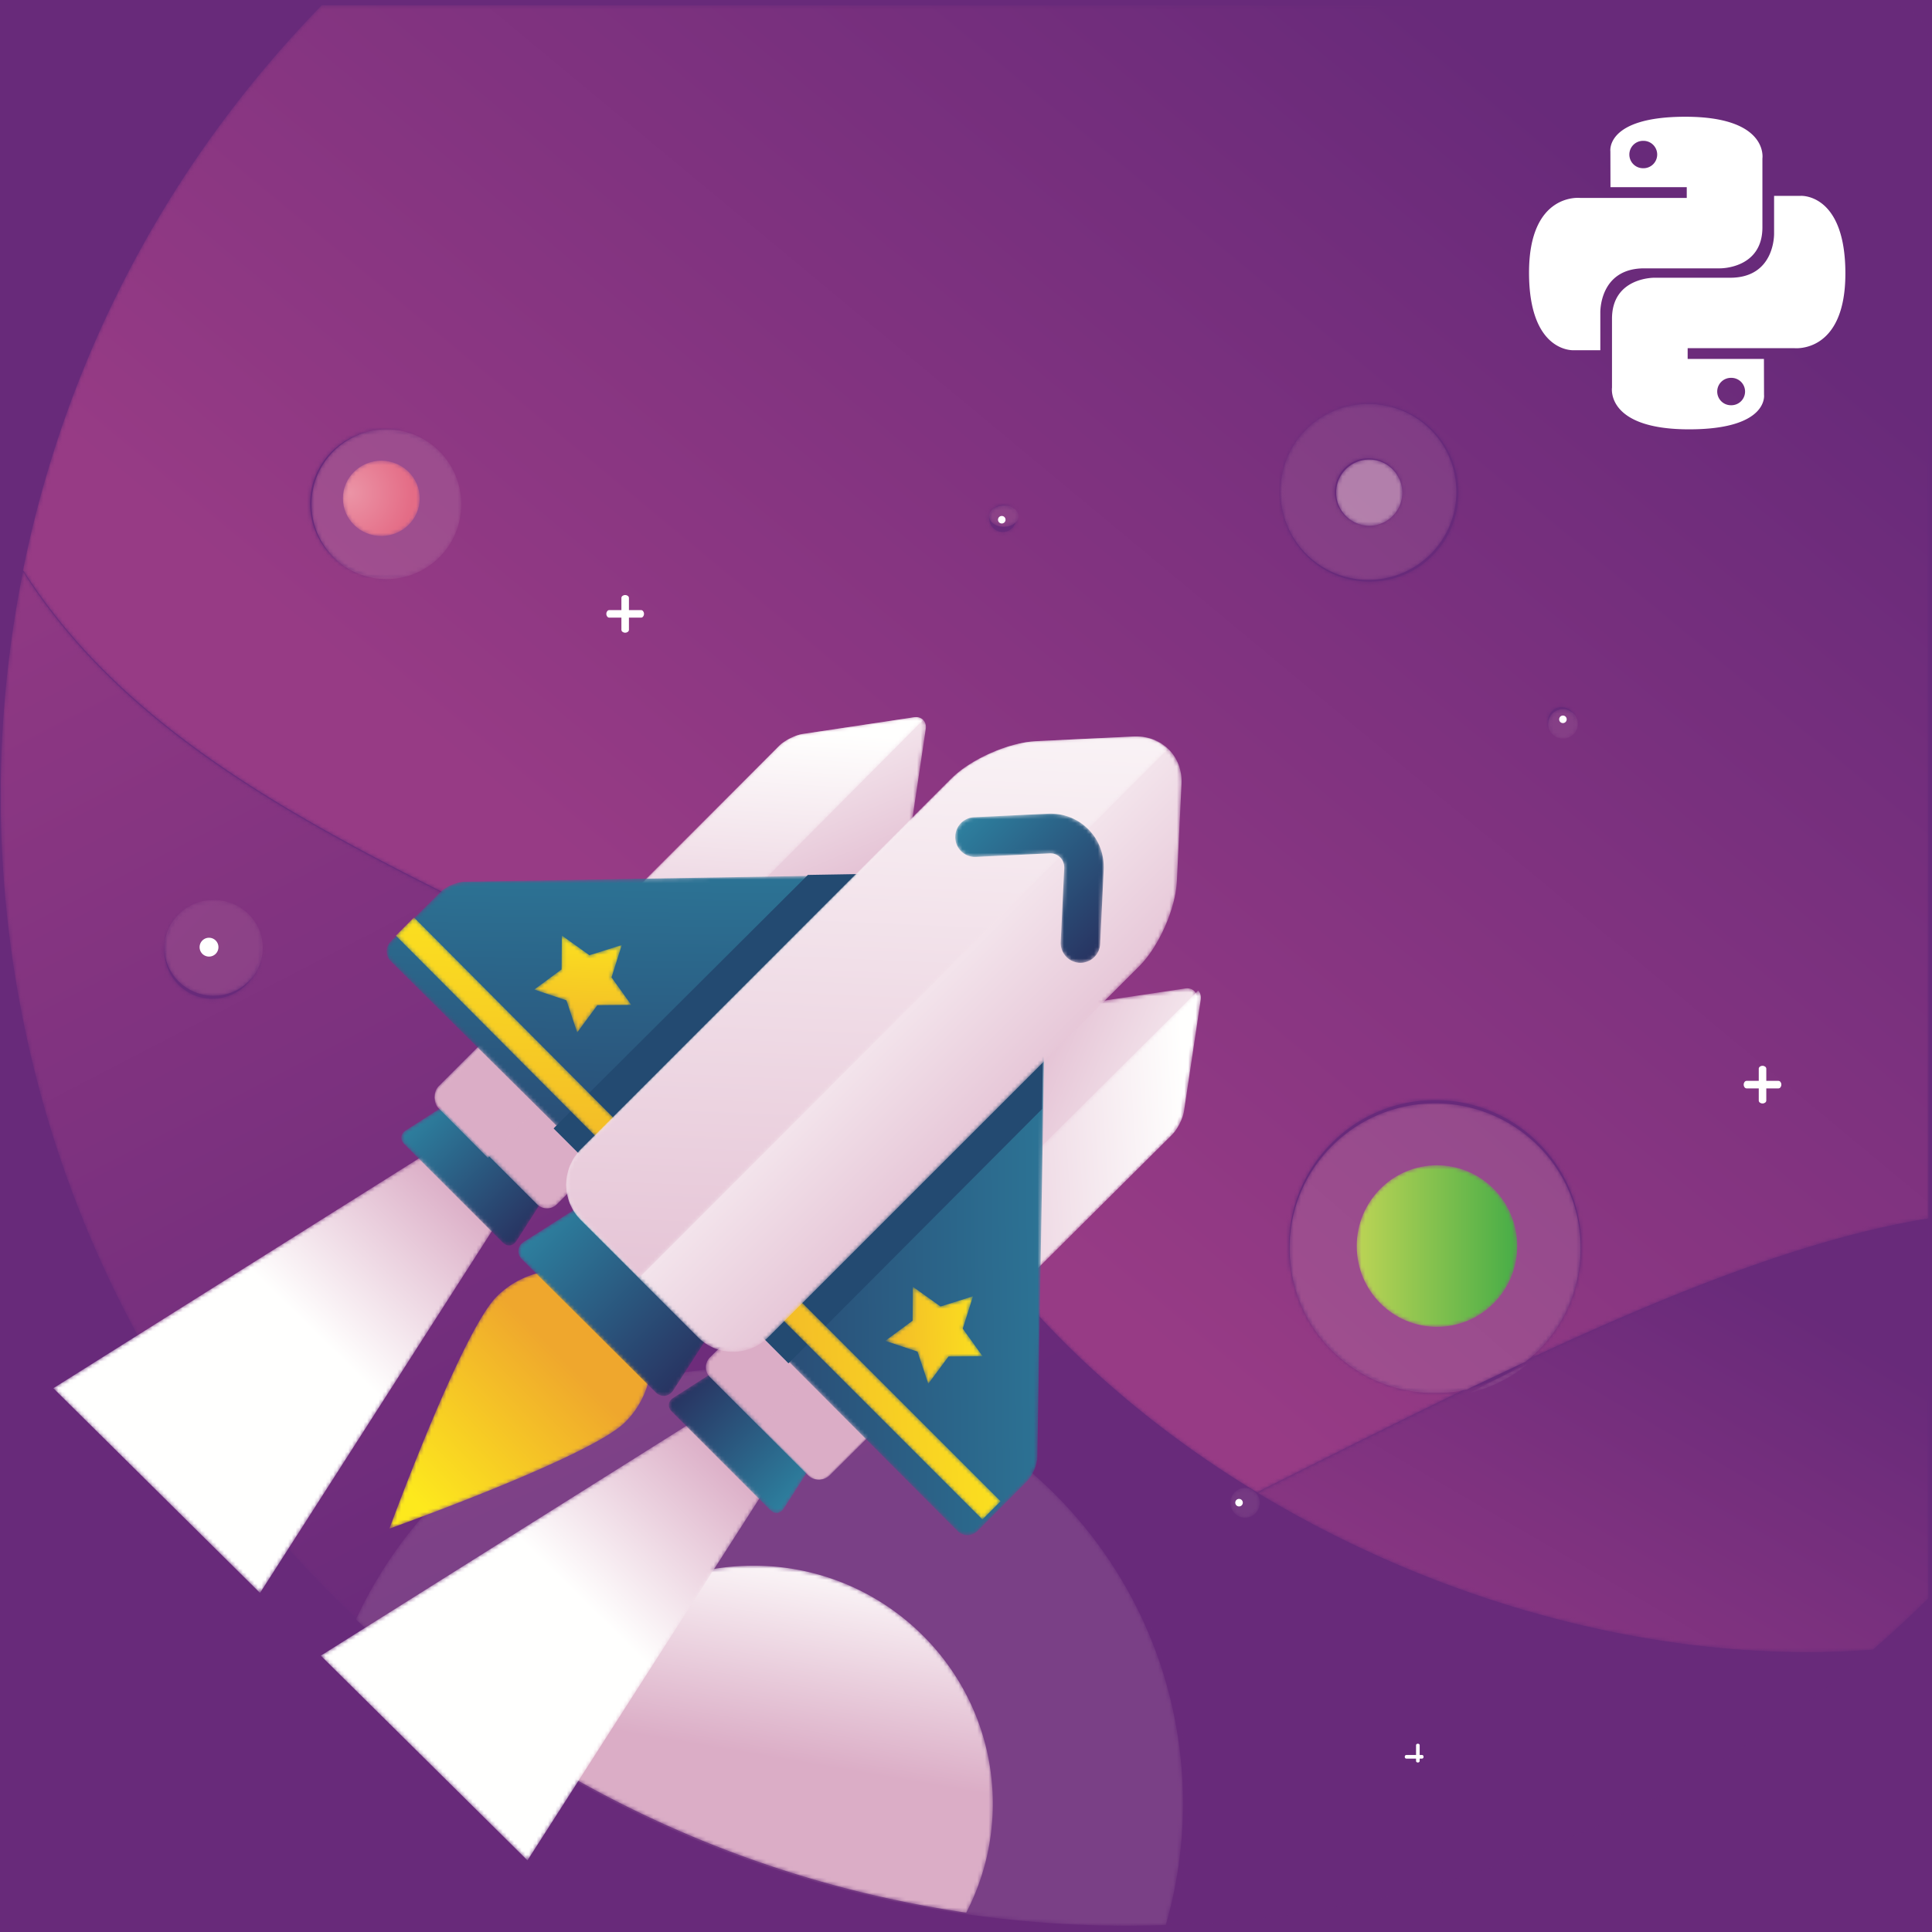 <svg width="513" height="513" xmlns="http://www.w3.org/2000/svg" xmlns:xlink="http://www.w3.org/1999/xlink"><defs><path d="M300.582 510.356c-63.36-.006-126.746-19.938-179.92-59.793 48.162 36.104 104.691 55.847 162 59.252l.082.006a304.006 304.006 0 0 0 17.856.528c76.35.001 152.694-28.929 211.234-86.786-58.548 57.86-134.893 86.799-211.252 86.793m-179.928-59.798l-.181-.135.181.135m-.288-.215c-.024-.02-.058-.043-.08-.062l.08.062m-.225-.17a.402.402 0 0 1-.045-.034l.045.033m-23.285-19.438l-.004-.004.004.004m-8.884-8.543l-.026-.028a.36.36 0 0 1 .026.028m-.352-.356l-.004-.002.004.002m-13.224-14.152l-.011-.014.011.014m-.159-.182l-.002-.002.002.002m-.144-.165c-.013-.015-.019-.02-.03-.035.007.01.022.026.03.035m-.163-.187l-.026-.028.026.028m-.137-.157l-.048-.054.048.054M73.496 406.65l-.062-.07.062.07m-.169-.194a2.788 2.788 0 0 1-.071-.083l.071.083M73.031 406.116a4.469 4.469 0 0 0-.09-.105c.034.037.059.067.09.105M72.741 405.779C-28.076 288.78-23.862 112.515 85.456.379h416.672c5.463 0 9.934 4.469 9.934 9.93v312.235c-31.587 5.054-67.862 19.478-106.987 37.765 8.99-7.098 14.761-18.092 14.761-30.433 0-21.404-17.358-38.76-38.769-38.76-21.407 0-38.767 17.356-38.767 38.76 0 21.404 17.36 38.757 38.767 38.757 2.891 0 5.709-.316 8.42-.915-18.073 8.713-36.697 18.08-55.668 27.57-27.653-16.757-52.218-37.91-71.112-62.404C197.53 248.387 60.869 236.758 6.132 150.432c-17.811 88.353 4.385 183.137 66.61 255.347m341.912-219.024a3.546 3.546 0 0 0-3.552 3.55 3.546 3.546 0 0 0 3.552 3.551 3.544 3.544 0 0 0 3.55-3.55 3.544 3.544 0 0 0-3.55-3.551m-51.006-80.523c-13.067 0-23.606 10.536-23.606 23.601 0 13.064 10.54 23.613 23.606 23.613 13.081 0 23.605-10.55 23.605-23.613a23.556 23.556 0 0 0-23.605-23.601m-261.877 7.064c-10.725 0-19.421 8.694-19.421 19.416 0 10.724 8.696 19.416 19.42 19.416 10.727 0 19.422-8.692 19.422-19.416 0-10.722-8.695-19.416-19.421-19.416m164.487 19.854a3.544 3.544 0 0 0-3.551 3.55 3.547 3.547 0 0 0 3.551 3.552 3.545 3.545 0 0 0 3.55-3.553 3.541 3.541 0 0 0-3.55-3.549" id="a"/><linearGradient x1="85.837%" y1="9.527%" x2="46.028%" y2="55.639%" id="b"><stop stop-color="#682A7A" offset="0%"/><stop stop-color="#973B85" offset="100%"/></linearGradient><path d="M18.604 188.349a304.074 304.074 0 0 1-17.812-.526 302.54 302.54 0 0 0 17.767.522c70.188 0 140.359-24.435 196.716-73.308-5.746.436-11.544.652-17.378.652-49.606 0-101.803-15.555-146.074-42.37 18.971-9.488 37.594-18.851 55.667-27.562a38.628 38.628 0 0 0 15.588-7.407C162.202 20.068 198.476 5.648 230.062.595V101.36l-.228.227c-58.539 57.841-134.88 86.764-211.23 86.762M.75 187.82l-.082-.006.082.006" id="d"/><linearGradient x1="68.866%" y1=".143%" x2="16.786%" y2="73.554%" id="e"><stop stop-color="#682A7A" offset="0%"/><stop stop-color="#973B85" offset="100%"/></linearGradient><path d="M300.541 360.345c-5.923 0-11.853-.174-17.767-.522l-.043-.001-.082-.006c-57.306-3.402-113.833-23.132-161.993-59.21l-.007-.005-.182-.135-.106-.08-.08-.062-.145-.109-.045-.033a301.707 301.707 0 0 1-23.24-19.391l-.003-.004-.082-.077a305.215 305.215 0 0 1-8.824-8.484l-.326-.328-.004-.001a304.09 304.09 0 0 1-13.219-14.141l-.011-.013c-.05-.056-.1-.112-.148-.169l-.002-.001-.142-.163c-.008-.01-.023-.026-.03-.036a9.622 9.622 0 0 1-.133-.151l-.026-.028-.11-.13-.05-.054c-.035-.043-.08-.093-.118-.136a1.939 1.939 0 0 1-.056-.064l-.075-.086a2.407 2.407 0 0 0-.061-.07c-.038-.044-.07-.083-.107-.124-.02-.025-.05-.06-.071-.083l-.053-.061a11.33 11.33 0 0 1-.172-.197c-.032-.037-.056-.067-.09-.104a.132.132 0 0 1-.013-.017l-.185-.215h-.002C10.516 183.694-11.679 88.978 6.131.688 60.866 86.952 197.523 98.574 262.695 183.01c18.894 24.477 43.457 45.615 71.11 62.36 44.269 26.803 96.465 42.35 146.07 42.35 5.834 0 11.632-.214 17.378-.65-56.356 48.85-126.526 73.275-196.712 73.275M199.981 212.61c-46.357 0-86.32 27.302-104.715 66.679 57.706 54.032 131.506 81.043 205.303 81.047 3.462 0 6.909-.06 10.368-.178a115.244 115.244 0 0 0 4.57-32.125c0-63.742-51.726-115.423-115.526-115.423m129.957 31.783a3.544 3.544 0 0 0-3.55 3.549 3.545 3.545 0 0 0 3.55 3.548 3.544 3.544 0 0 0 3.552-3.548 3.543 3.543 0 0 0-3.552-3.549M56.384 88.877a12.639 12.639 0 0 0-12.665 12.656 12.646 12.646 0 0 0 12.665 12.663c7.021 0 12.67-5.658 12.67-12.663a12.636 12.636 0 0 0-12.67-12.656" id="g"/><linearGradient x1="49.349%" y1="64.716%" x2="-5.893%" y2="-10.174%" id="h"><stop stop-color="#682A7A" offset="0%"/><stop stop-color="#973B85" offset="100%"/></linearGradient><path d="M205.216 148.334C131.63 148.33 58.042 121.225.501 67.006 18.843 27.493 58.691.096 104.916.096c63.617 0 115.195 51.86 115.195 115.823 0 11.19-1.609 21.998-4.557 32.236-3.45.119-6.886.179-10.338.179" id="j"/><linearGradient x1="68.205%" y1="14.103%" x2="-56.47%" y2="-168.227%" id="k"><stop stop-color="#7A4086" offset="0%"/><stop stop-color="#A14F8F" offset="100%"/></linearGradient><path d="M62.08.733C32.247.733 7.229 21.195.4 48.777 36.813 72.09 77.17 86.797 118.563 92.87a62.631 62.631 0 0 0 7.056-28.933c0-34.904-28.44-63.204-63.54-63.204" id="m"/><linearGradient x1="66.401%" y1="-4.712%" x2="52.411%" y2="55.128%" id="n"><stop stop-color="#FFFFFE" offset="0%"/><stop stop-color="#DBADC6" offset="100%"/></linearGradient><path id="p" d="M55.055 118.99L.171 64.623 102.153.51l17.63 17.463L55.054 118.99"/><linearGradient x1="58.147%" y1="41.854%" x2="90.4%" y2="9.6%" id="q"><stop stop-color="#FFFFFE" offset="0%"/><stop stop-color="#DBADC6" offset="100%"/></linearGradient><path id="s" d="M55.042 118.977L.158 64.61 102.142.494l17.629 17.463-64.73 101.02"/><linearGradient x1="58.146%" y1="41.855%" x2="90.399%" y2="9.601%" id="t"><stop stop-color="#FFFFFE" offset="0%"/><stop stop-color="#DBADC6" offset="100%"/></linearGradient><path d="M62.912 40.701C53.537 49.951.403 68.895.403 68.895S19.597 16.452 28.97 7.2c9.373-9.253 24.568-9.253 33.945 0a23.471 23.471 0 0 1-.002 33.501" id="v"/><linearGradient x1="10.389%" y1="89.606%" x2="65%" y2="34.996%" id="w"><stop stop-color="#FDE91D" offset="0%"/><stop stop-color="#EFA72D" offset="100%"/></linearGradient><path d="M31.057 42.627c-.828 1.293-2.39 1.464-3.48.376L1.27 16.703c-1.083-1.084-.912-2.648.379-3.477L19.976 1.47c1.295-.826 3.236-.615 4.32.467L42.344 19.98c1.084 1.082 1.297 3.028.467 4.32L31.057 42.628" id="y"/><linearGradient x1="20.039%" y1="10.977%" x2="89.011%" y2="79.964%" id="z"><stop stop-color="#2D809F" offset="0%"/><stop stop-color="#283361" offset="100%"/></linearGradient><path d="M32.87 129.772a3.735 3.735 0 0 1-5.263 0l-26.1-26.102a3.734 3.734 0 0 1 0-5.265L91.862 8.048c1.448-1.446 4.288-2.88 6.313-3.18L127.689.455c2.025-.302 3.432 1.107 3.13 3.133L126.41 33.1c-.301 2.025-1.735 4.867-3.183 6.315l-90.356 90.356" id="B"/><linearGradient x1="36.119%" y1="6.421%" x2="58.569%" y2="60.149%" id="C"><stop stop-color="#FFFFFE" offset="0%"/><stop stop-color="#DBADC6" offset="100%"/></linearGradient><path d="M130.125 1.158c-.566-.574-1.424-.853-2.436-.7l-29.514 4.44c-2.025.303-4.865 1.746-6.313 3.2L1.507 99.027c-1.448 1.458-1.448 3.844 0 5.3l13.05 13.133L130.124 1.158" id="E"/><linearGradient x1="53.212%" y1="1.431%" x2="47.124%" y2="81.209%" id="F"><stop stop-color="#FFFFFE" offset="0%"/><stop stop-color="#DBADC6" offset="100%"/></linearGradient><path d="M133.652 2.808c1.46-1.448.966-2.603-1.097-2.566L21.425 2.117c-2.062.036-4.944 1.249-6.4 2.695L1.761 17.969a3.714 3.714 0 0 0 0 5.262l53.003 52.6a3.782 3.782 0 0 0 5.304-.002l73.583-73.021" id="H"/><linearGradient x1="51.379%" y1="-31.384%" x2="45.759%" y2="153.225%" id="I"><stop stop-color="#2D809F" offset="0%"/><stop stop-color="#283361" offset="100%"/></linearGradient><path id="K" d="M62.539 58.49L4.919.613.116 5.438l57.617 57.879 4.807-4.826"/><linearGradient x1="53.804%" y1="-22.158%" x2="44.96%" y2="145.573%" id="L"><stop stop-color="#FDE91D" offset="0%"/><stop stop-color="#EFA72D" offset="100%"/></linearGradient><path id="N" d="M24.096 2.926l-2.714 8.586 5.233 7.327-9.004.075-5.353 7.243-2.854-8.539-8.54-2.859 7.239-5.35.075-9.003 7.33 5.23 8.588-2.71"/><linearGradient x1="54.624%" y1="-24.143%" x2="45.446%" y2="149.952%" id="O"><stop stop-color="#FDE91D" offset="0%"/><stop stop-color="#EFA72D" offset="100%"/></linearGradient><path d="M1.664 13.235c-1.292.83-1.46 2.393-.374 3.48l26.3 26.307c1.083 1.084 2.648.915 3.476-.376l11.756-18.33c.826-1.295.614-3.235-.468-4.319L24.313 1.95c-1.084-1.083-3.03-1.296-4.32-.466L1.664 13.235" id="Q"/><linearGradient x1="89.024%" y1="79.955%" x2="20.037%" y2="10.98%" id="R"><stop stop-color="#2D809F" offset="0%"/><stop stop-color="#283361" offset="100%"/></linearGradient><path d="M1.518 98.42a3.732 3.732 0 0 0 0 5.263l26.1 26.1a3.734 3.734 0 0 0 5.266 0L123.24 39.43c1.447-1.448 2.88-4.29 3.183-6.314l4.41-29.513c.301-2.026-1.108-3.433-3.131-3.131L98.188 4.88c-2.023.3-4.865 1.734-6.313 3.18L1.518 98.42" id="T"/><linearGradient x1="93.582%" y1="63.88%" x2="39.853%" y2="41.429%" id="U"><stop stop-color="#FFFFFE" offset="0%"/><stop stop-color="#DBADC6" offset="100%"/></linearGradient><path d="M117.135.014c.57.569.85 1.43.696 2.441l-4.437 29.548c-.305 2.026-1.747 4.87-3.203 6.32l-90.927 90.46a3.771 3.771 0 0 1-5.299 0L.832 115.717 117.135.014" id="W"/><linearGradient x1="98.564%" y1="46.789%" x2="18.786%" y2="52.877%" id="X"><stop stop-color="#FFFFFE" offset="0%"/><stop stop-color="#DBADC6" offset="100%"/></linearGradient><path d="M74.751 1.639c1.455-1.457 2.613-.966 2.575 1.097l-1.88 111.129c-.037 2.063-1.253 4.946-2.706 6.405l-13.202 13.258a3.739 3.739 0 0 1-5.282 0L1.47 80.526a3.771 3.771 0 0 1 0-5.305L74.75 1.64" id="Z"/><linearGradient x1="131.377%" y1="48.622%" x2="-53.224%" y2="54.241%" id="aa"><stop stop-color="#2D809F" offset="0%"/><stop stop-color="#283361" offset="100%"/></linearGradient><path id="ac" d="M5.8.754L63.676 58.63l-4.826 4.827L.972 5.58 5.8.754"/><linearGradient x1="122.155%" y1="46.196%" x2="-45.581%" y2="55.04%" id="ad"><stop stop-color="#FDE91D" offset="0%"/><stop stop-color="#EFA72D" offset="100%"/></linearGradient><path id="af" d="M23.359 3.197l-8.614 2.712L7.395.676 7.32 9.681.055 15.034l8.566 2.853 2.866 8.542 5.368-7.24 9.032-.076-5.249-7.329 2.72-8.587"/><linearGradient x1="124.141%" y1="45.372%" x2="-49.966%" y2="54.552%" id="ag"><stop stop-color="#FDE91D" offset="0%"/><stop stop-color="#EFA72D" offset="100%"/></linearGradient><path d="M41.764 56.19c-1.119 1.733-3.228 1.96-4.689.506L1.6 21.396c-1.463-1.453-1.235-3.553.505-4.664L26.825.962c1.738-1.112 4.36-.83 5.821.626l24.336 24.209c1.462 1.454 1.744 4.064.63 5.796L41.763 56.191" id="ai"/><linearGradient x1="20.038%" y1="10.971%" x2="89.018%" y2="79.965%" id="aj"><stop stop-color="#2D809F" offset="0%"/><stop stop-color="#283361" offset="100%"/></linearGradient><path d="M53.94 160.117c-5.107 5.107-13.47 5.107-18.576 0L4.178 128.929c-5.11-5.109-5.11-13.47 0-18.578l98.635-98.637c5.108-5.107 15.194-9.57 22.412-9.913L151.231.562c7.218-.345 12.843 5.28 12.5 12.498l-1.24 26.008c-.345 7.216-4.804 17.302-9.914 22.412L53.94 160.117" id="al"/><linearGradient x1="40.276%" y1="30.485%" x2="83.721%" y2="73.931%" id="am"><stop stop-color="#FFFFFE" offset="0%"/><stop stop-color="#DBADC6" offset="100%"/></linearGradient><path d="M159.993 3.97c-2.262-2.261-5.467-3.579-9.069-3.406L124.971 1.8c-7.204.343-17.269 4.799-22.367 9.897L4.169 110.175c-5.1 5.1-5.1 13.448 0 18.548l15.56 15.569L159.994 3.97" id="ao"/><linearGradient x1="53.409%" y1="-29.417%" x2="44.674%" y2="154.666%" id="ap"><stop stop-color="#FFFFFE" offset="0%"/><stop stop-color="#DBADC6" offset="100%"/></linearGradient><path d="M30.183 38.104a5.261 5.261 0 0 1-1.532-3.974l.93-19.62c.107-2.266-1.645-4.026-3.903-3.92l-19.537.936c-2.888.14-5.35-2.103-5.484-5.012-.138-2.907 2.095-5.37 4.988-5.51L25.182.07c4.117-.196 7.947 1.267 10.78 4.112 2.84 2.85 4.29 6.696 4.095 10.827l-.932 19.623c-.136 2.903-2.591 5.146-5.486 5.01a5.21 5.21 0 0 1-3.456-1.537" id="ar"/><linearGradient x1="19.577%" y1="-9.393%" x2="109.398%" y2="80.425%" id="as"><stop stop-color="#2D809F" offset="0%"/><stop stop-color="#283361" offset="100%"/></linearGradient><path id="au" d="M49.709 57.537L.032 7.552 7.318.222l49.677 49.982-7.286 7.333"/><path id="aw" d="M50.174 57.727L.565 8.117 7.839.84l49.61 49.613-7.275 7.274"/><path id="ay" d="M50.204 56.995L.222 7.318 7.552.032l49.985 49.675-7.333 7.288"/><path d="M8.614 18.677c4.86 4.861 11.136 7.42 17.5 7.733l.634-13.358C27.092 5.828 21.463.199 14.24.545L.885 1.18c.311 6.365 2.868 12.636 7.729 17.497" id="aA"/><path d="M20.599 39.78C9.619 39.78.715 30.878.715 19.896.715 8.916 9.619.012 20.599.012c10.981 0 19.883 8.904 19.883 19.884 0 10.982-8.902 19.884-19.883 19.884" id="aC"/><linearGradient x1="919.657%" y1="-165.661%" x2="395.021%" y2="439.916%" id="aD"><stop stop-color="#7A4086" offset="0%"/><stop stop-color="#A14F8F" offset="100%"/></linearGradient><path d="M20.443 10.327c0 5.521-4.564 9.996-10.198 9.996-5.632 0-10.197-4.475-10.197-9.996C.048 4.807 4.613.33 10.245.33c5.634 0 10.198 4.476 10.198 9.996" id="aF"/><radialGradient cx="8.903%" cy="42.533%" fx="8.903%" fy="42.533%" r="83.561%" gradientTransform="matrix(.819 .55 -.539 .835 .246 .021)" id="aG"><stop stop-color="#EB94A6" offset="0%"/><stop stop-color="#E46C86" offset="100%"/></radialGradient><path d="M39.062 77.89C17.71 77.89.397 60.673.397 39.436.397 18.2 17.711.981 39.062.981 60.416.98 77.728 18.2 77.728 39.436c0 12.245-5.755 23.153-14.722 30.196a1459.44 1459.44 0 0 0-15.547 7.35 39.086 39.086 0 0 1-8.397.908" id="aI"/><linearGradient x1="125.441%" y1="-312.385%" x2="-137.377%" y2="-9.019%" id="aJ"><stop stop-color="#7A4086" offset="0%"/><stop stop-color="#A14F8F" offset="100%"/></linearGradient><path d="M.057 8.904A1454.623 1454.623 0 0 1 15.917.988C11.34 4.782 5.946 7.534.056 8.904" id="aL"/><linearGradient x1="328.153%" y1="-506.139%" x2="-438.263%" y2="1354.826%" id="aM"><stop stop-color="#7A4086" offset="0%"/><stop stop-color="#A14F8F" offset="100%"/></linearGradient><path d="M42.88 21.863c0 11.847-9.542 21.454-21.318 21.454C9.79 43.317.247 33.71.247 21.863.247 10.015 9.79.41 21.562.41c11.776 0 21.318 9.606 21.318 21.454" id="aO"/><linearGradient x1="0%" y1="50%" x2="99.999%" y2="50%" id="aP"><stop stop-color="#BCD455" offset="0%"/><stop stop-color="#47AD47" offset="100%"/></linearGradient><path d="M4.023 8.11C1.83 8.11.06 6.366.06 4.206S1.829.304 4.023.304s3.962 1.743 3.962 3.903-1.768 3.902-3.962 3.902" id="aR"/><linearGradient x1="400.765%" y1="-1940.248%" x2="-2468.758%" y2="1371.112%" id="aS"><stop stop-color="#753982" offset="0%"/><stop stop-color="#9D488B" offset="100%"/></linearGradient><path d="M4.592 8c-2.158 0-3.9-1.772-3.9-3.965 0-2.194 1.742-3.964 3.9-3.964 2.162 0 3.902 1.77 3.902 3.964C8.494 6.228 6.754 8 4.592 8" id="aU"/><linearGradient x1="-1139.336%" y1="-154.296%" x2="-5006.117%" y2="-3949.763%" id="aV"><stop stop-color="#753982" offset="0%"/><stop stop-color="#9D488B" offset="100%"/></linearGradient><path d="M4.55 5.894C2.39 5.894.648 4.622.648 3.046.648 1.472 2.39.204 4.55.204c2.162 0 3.9 1.268 3.9 2.844 0 1.575-1.738 2.847-3.9 2.847" id="aX"/><linearGradient x1="2490.403%" y1="-1185.424%" x2="-379.119%" y2="2125.936%" id="aY"><stop stop-color="#753982" offset="0%"/><stop stop-color="#9D488B" offset="100%"/></linearGradient><path d="M13.726 26.393C6.503 26.393.679 20.712.679 13.677.679 6.642 6.503.97 13.726.97c7.232 0 13.05 5.673 13.05 12.708s-5.818 12.716-13.05 12.716" id="ba"/><linearGradient x1="796.401%" y1="570.988%" x2="-287.452%" y2="-492.841%" id="bb"><stop stop-color="#753982" offset="0%"/><stop stop-color="#9D488B" offset="100%"/></linearGradient><path d="M23.35 46.96C10.428 46.96.005 36.522.005 23.598.004 10.674 10.427.249 23.35.249c12.938 0 23.347 10.425 23.347 23.35 0 12.924-10.409 23.36-23.347 23.36m0-32.252a8.875 8.875 0 0 0-8.89 8.892 8.881 8.881 0 0 0 8.89 8.892 8.877 8.877 0 0 0 8.887-8.892 8.871 8.871 0 0 0-8.887-8.892" id="bd"/><linearGradient x1="210.799%" y1="-121.289%" x2="-220.836%" y2="376.78%" id="be"><stop stop-color="#753982" offset="0%"/><stop stop-color="#9D488B" offset="100%"/></linearGradient><path d="M9.563 17.59a8.772 8.772 0 0 1-8.78-8.782A8.766 8.766 0 0 1 9.563.026a8.761 8.761 0 0 1 8.777 8.782 8.767 8.767 0 0 1-8.777 8.783" id="bg"/><linearGradient x1="472.375%" y1="-399.844%" x2="-661.385%" y2="908.288%" id="bh"><stop stop-color="#A97BA9" offset="0%"/><stop stop-color="#C387AF" offset="100%"/></linearGradient></defs><g fill="none" fill-rule="evenodd"><path fill="#682A7A" fill-rule="nonzero" d="M0 0h513v513H0z"/><g transform="translate(0 1)"><mask id="c" fill="#fff"><use xlink:href="#a"/></mask><path d="M300.582 510.356c-63.36-.006-126.746-19.938-179.92-59.793 48.162 36.104 104.691 55.847 162 59.252l.082.006a304.006 304.006 0 0 0 17.856.528c76.35.001 152.694-28.929 211.234-86.786-58.548 57.86-134.893 86.799-211.252 86.793m-179.928-59.798l-.181-.135.181.135m-.288-.215c-.024-.02-.058-.043-.08-.062l.08.062m-.225-.17a.402.402 0 0 1-.045-.034l.045.033m-23.285-19.438l-.004-.004.004.004m-8.884-8.543l-.026-.028a.36.36 0 0 1 .026.028m-.352-.356l-.004-.002.004.002m-13.224-14.152l-.011-.014.011.014m-.159-.182l-.002-.002.002.002m-.144-.165c-.013-.015-.019-.02-.03-.035.007.01.022.026.03.035m-.163-.187l-.026-.028.026.028m-.137-.157l-.048-.054.048.054M73.496 406.65l-.062-.07.062.07m-.169-.194a2.788 2.788 0 0 1-.071-.083l.071.083M73.031 406.116a4.469 4.469 0 0 0-.09-.105c.034.037.059.067.09.105M72.741 405.779C-28.076 288.78-23.862 112.515 85.456.379h416.672c5.463 0 9.934 4.469 9.934 9.93v312.235c-31.587 5.054-67.862 19.478-106.987 37.765 8.99-7.098 14.761-18.092 14.761-30.433 0-21.404-17.358-38.76-38.769-38.76-21.407 0-38.767 17.356-38.767 38.76 0 21.404 17.36 38.757 38.767 38.757 2.891 0 5.709-.316 8.42-.915-18.073 8.713-36.697 18.08-55.668 27.57-27.653-16.757-52.218-37.91-71.112-62.404C197.53 248.387 60.869 236.758 6.132 150.432c-17.811 88.353 4.385 183.137 66.61 255.347m341.912-219.024a3.546 3.546 0 0 0-3.552 3.55 3.546 3.546 0 0 0 3.552 3.551 3.544 3.544 0 0 0 3.55-3.55 3.544 3.544 0 0 0-3.55-3.551m-51.006-80.523c-13.067 0-23.606 10.536-23.606 23.601 0 13.064 10.54 23.613 23.606 23.613 13.081 0 23.605-10.55 23.605-23.613a23.556 23.556 0 0 0-23.605-23.601m-261.877 7.064c-10.725 0-19.421 8.694-19.421 19.416 0 10.724 8.696 19.416 19.42 19.416 10.727 0 19.422-8.692 19.422-19.416 0-10.722-8.695-19.416-19.421-19.416m164.487 19.854a3.544 3.544 0 0 0-3.551 3.55 3.547 3.547 0 0 0 3.551 3.552 3.545 3.545 0 0 0 3.55-3.553 3.541 3.541 0 0 0-3.55-3.549" fill="url(#b)" mask="url(#c)"/></g><g transform="translate(282 323)"><mask id="f" fill="#fff"><use xlink:href="#d"/></mask><path d="M18.604 188.349a304.074 304.074 0 0 1-17.812-.526 302.54 302.54 0 0 0 17.767.522c70.188 0 140.359-24.435 196.716-73.308-5.746.436-11.544.652-17.378.652-49.606 0-101.803-15.555-146.074-42.37 18.971-9.488 37.594-18.851 55.667-27.562a38.628 38.628 0 0 0 15.588-7.407C162.202 20.068 198.476 5.648 230.062.595V101.36l-.228.227c-58.539 57.841-134.88 86.764-211.23 86.762M.75 187.82l-.082-.006.082.006" fill="url(#e)" mask="url(#f)"/></g><g transform="translate(0 151)"><mask id="i" fill="#fff"><use xlink:href="#g"/></mask><path d="M300.541 360.345c-5.923 0-11.853-.174-17.767-.522l-.043-.001-.082-.006c-57.306-3.402-113.833-23.132-161.993-59.21l-.007-.005-.182-.135-.106-.08-.08-.062-.145-.109-.045-.033a301.707 301.707 0 0 1-23.24-19.391l-.003-.004-.082-.077a305.215 305.215 0 0 1-8.824-8.484l-.326-.328-.004-.001a304.09 304.09 0 0 1-13.219-14.141l-.011-.013c-.05-.056-.1-.112-.148-.169l-.002-.001-.142-.163c-.008-.01-.023-.026-.03-.036a9.622 9.622 0 0 1-.133-.151l-.026-.028-.11-.13-.05-.054c-.035-.043-.08-.093-.118-.136a1.939 1.939 0 0 1-.056-.064l-.075-.086a2.407 2.407 0 0 0-.061-.07c-.038-.044-.07-.083-.107-.124-.02-.025-.05-.06-.071-.083l-.053-.061a11.33 11.33 0 0 1-.172-.197c-.032-.037-.056-.067-.09-.104a.132.132 0 0 1-.013-.017l-.185-.215h-.002C10.516 183.694-11.679 88.978 6.131.688 60.866 86.952 197.523 98.574 262.695 183.01c18.894 24.477 43.457 45.615 71.11 62.36 44.269 26.803 96.465 42.35 146.07 42.35 5.834 0 11.632-.214 17.378-.65-56.356 48.85-126.526 73.275-196.712 73.275M199.981 212.61c-46.357 0-86.32 27.302-104.715 66.679 57.706 54.032 131.506 81.043 205.303 81.047 3.462 0 6.909-.06 10.368-.178a115.244 115.244 0 0 0 4.57-32.125c0-63.742-51.726-115.423-115.526-115.423m129.957 31.783a3.544 3.544 0 0 0-3.55 3.549 3.545 3.545 0 0 0 3.55 3.548 3.544 3.544 0 0 0 3.552-3.548 3.543 3.543 0 0 0-3.552-3.549M56.384 88.877a12.639 12.639 0 0 0-12.665 12.656 12.646 12.646 0 0 0 12.665 12.663c7.021 0 12.67-5.658 12.67-12.663a12.636 12.636 0 0 0-12.67-12.656" fill="url(#h)" mask="url(#i)"/></g><g transform="translate(94 363)"><mask id="l" fill="#fff"><use xlink:href="#j"/></mask><path d="M205.216 148.334C131.63 148.33 58.042 121.225.501 67.006 18.843 27.493 58.691.096 104.916.096c63.617 0 115.195 51.86 115.195 115.823 0 11.19-1.609 21.998-4.557 32.236-3.45.119-6.886.179-10.338.179" fill="url(#k)" mask="url(#l)"/></g><g transform="translate(138 415)"><mask id="o" fill="#fff"><use xlink:href="#m"/></mask><path d="M62.08.733C32.247.733 7.229 21.195.4 48.777 36.813 72.09 77.17 86.797 118.563 92.87a62.631 62.631 0 0 0 7.056-28.933c0-34.904-28.44-63.204-63.54-63.204" fill="url(#n)" mask="url(#o)"/></g><g transform="translate(85 375)"><mask id="r" fill="#fff"><use xlink:href="#p"/></mask><path fill="url(#q)" mask="url(#r)" d="M55.055 118.99L.171 64.623 102.153.51l17.63 17.463L55.054 118.99"/></g><g transform="translate(14 304)"><mask id="u" fill="#fff"><use xlink:href="#s"/></mask><path fill="url(#t)" mask="url(#u)" d="M55.042 118.977L.158 64.61 102.142.494l17.629 17.463-64.73 101.02"/></g><g transform="translate(103 337)"><mask id="x" fill="#fff"><use xlink:href="#v"/></mask><path d="M62.912 40.701C53.537 49.951.403 68.895.403 68.895S19.597 16.452 28.97 7.2c9.373-9.253 24.568-9.253 33.945 0a23.471 23.471 0 0 1-.002 33.501" fill="url(#w)" mask="url(#x)"/></g><g transform="translate(106 287)"><mask id="A" fill="#fff"><use xlink:href="#y"/></mask><path d="M31.057 42.627c-.828 1.293-2.39 1.464-3.48.376L1.27 16.703c-1.083-1.084-.912-2.648.379-3.477L19.976 1.47c1.295-.826 3.236-.615 4.32.467L42.344 19.98c1.084 1.082 1.297 3.028.467 4.32L31.057 42.628" fill="url(#z)" mask="url(#A)"/></g><g transform="translate(115 190)"><mask id="D" fill="#fff"><use xlink:href="#B"/></mask><path d="M32.87 129.772a3.735 3.735 0 0 1-5.263 0l-26.1-26.102a3.734 3.734 0 0 1 0-5.265L91.862 8.048c1.448-1.446 4.288-2.88 6.313-3.18L127.689.455c2.025-.302 3.432 1.107 3.13 3.133L126.41 33.1c-.301 2.025-1.735 4.867-3.183 6.315l-90.356 90.356" fill="url(#C)" mask="url(#D)"/></g><g transform="translate(115 190)"><mask id="G" fill="#fff"><use xlink:href="#E"/></mask><path d="M130.125 1.158c-.566-.574-1.424-.853-2.436-.7l-29.514 4.44c-2.025.303-4.865 1.746-6.313 3.2L1.507 99.027c-1.448 1.458-1.448 3.844 0 5.3l13.05 13.133L130.124 1.158" fill="url(#F)" mask="url(#G)"/></g><g transform="translate(102 232)"><mask id="J" fill="#fff"><use xlink:href="#H"/></mask><path d="M133.652 2.808c1.46-1.448.966-2.603-1.097-2.566L21.425 2.117c-2.062.036-4.944 1.249-6.4 2.695L1.761 17.969a3.714 3.714 0 0 0 0 5.262l53.003 52.6a3.782 3.782 0 0 0 5.304-.002l73.583-73.021" fill="url(#I)" mask="url(#J)"/></g><path d="M160.594 307.909l73.567-73.331c1.46-1.454.965-2.614-1.097-2.577l-18.55.316-67.195 66.98-.319.347 8.291 8.267a3.77 3.77 0 0 0 5.303-.002" fill="#234A71"/><g transform="translate(105 243)"><mask id="M" fill="#fff"><use xlink:href="#K"/></mask><path fill="url(#L)" mask="url(#M)" d="M62.539 58.49L4.919.613.116 5.438l57.617 57.879 4.807-4.826"/></g><g transform="translate(141 248)"><mask id="P" fill="#fff"><use xlink:href="#N"/></mask><path fill="url(#O)" mask="url(#P)" d="M24.096 2.926l-2.714 8.586 5.233 7.327-9.004.075-5.353 7.243-2.854-8.539-8.54-2.859 7.239-5.35.075-9.003 7.33 5.23 8.588-2.71"/></g><g transform="translate(177 358)"><mask id="S" fill="#fff"><use xlink:href="#Q"/></mask><path d="M1.664 13.235c-1.292.83-1.46 2.393-.374 3.48l26.3 26.307c1.083 1.084 2.648.915 3.476-.376l11.756-18.33c.826-1.295.614-3.235-.468-4.319L24.313 1.95c-1.084-1.083-3.03-1.296-4.32-.466L1.664 13.235" fill="url(#R)" mask="url(#S)"/></g><g transform="translate(187 262)"><mask id="V" fill="#fff"><use xlink:href="#T"/></mask><path d="M1.518 98.42a3.732 3.732 0 0 0 0 5.263l26.1 26.1a3.734 3.734 0 0 0 5.266 0L123.24 39.43c1.447-1.448 2.88-4.29 3.183-6.314l4.41-29.513c.301-2.026-1.108-3.433-3.131-3.131L98.188 4.88c-2.023.3-4.865 1.734-6.313 3.18L1.518 98.42" fill="url(#U)" mask="url(#V)"/></g><g transform="translate(201 263)"><mask id="Y" fill="#fff"><use xlink:href="#W"/></mask><path d="M117.135.014c.57.569.85 1.43.696 2.441l-4.437 29.548c-.305 2.026-1.747 4.87-3.203 6.32l-90.927 90.46a3.771 3.771 0 0 1-5.299 0L.832 115.717 117.135.014" fill="url(#X)" mask="url(#Y)"/></g><g transform="translate(200 273)"><mask id="ab" fill="#fff"><use xlink:href="#Z"/></mask><path d="M74.751 1.639c1.455-1.457 2.613-.966 2.575 1.097l-1.88 111.129c-.037 2.063-1.253 4.946-2.706 6.405l-13.202 13.258a3.739 3.739 0 0 1-5.282 0L1.47 80.526a3.771 3.771 0 0 1 0-5.305L74.75 1.64" fill="url(#aa)" mask="url(#ab)"/></g><path d="M201.091 348.405l73.331-73.567c1.456-1.457 2.614-.966 2.577 1.096l-.316 18.552-66.976 67.195-.351.319-8.265-8.291a3.768 3.768 0 0 1 0-5.304" fill="#234A71"/><g transform="translate(202 340)"><mask id="ae" fill="#fff"><use xlink:href="#ac"/></mask><path fill="url(#ad)" mask="url(#ae)" d="M5.8.754L63.676 58.63l-4.826 4.827L.972 5.58 5.8.754"/></g><g transform="translate(235 341)"><mask id="ah" fill="#fff"><use xlink:href="#af"/></mask><path fill="url(#ag)" mask="url(#ah)" d="M23.359 3.197l-8.614 2.712L7.395.676 7.32 9.681.055 15.034l8.566 2.853 2.866 8.542 5.368-7.24 9.032-.076-5.249-7.329 2.72-8.587"/></g><g transform="translate(137 313)"><mask id="ak" fill="#fff"><use xlink:href="#ai"/></mask><path d="M41.764 56.19c-1.119 1.733-3.228 1.96-4.689.506L1.6 21.396c-1.463-1.453-1.235-3.553.505-4.664L26.825.962c1.738-1.112 4.36-.83 5.821.626l24.336 24.209c1.462 1.454 1.744 4.064.63 5.796L41.763 56.191" fill="url(#aj)" mask="url(#ak)"/></g><g transform="translate(150 195)"><mask id="an" fill="#fff"><use xlink:href="#al"/></mask><path d="M53.94 160.117c-5.107 5.107-13.47 5.107-18.576 0L4.178 128.929c-5.11-5.109-5.11-13.47 0-18.578l98.635-98.637c5.108-5.107 15.194-9.57 22.412-9.913L151.231.562c7.218-.345 12.843 5.28 12.5 12.498l-1.24 26.008c-.345 7.216-4.804 17.302-9.914 22.412L53.94 160.117" fill="url(#am)" mask="url(#an)"/></g><g transform="translate(150 195)"><mask id="aq" fill="#fff"><use xlink:href="#ao"/></mask><path d="M159.993 3.97c-2.262-2.261-5.467-3.579-9.069-3.406L124.971 1.8c-7.204.343-17.269 4.799-22.367 9.897L4.169 110.175c-5.1 5.1-5.1 13.448 0 18.548l15.56 15.569L159.994 3.97" fill="url(#ap)" mask="url(#aq)"/></g><g transform="translate(253 216)"><mask id="at" fill="#fff"><use xlink:href="#ar"/></mask><path d="M30.183 38.104a5.261 5.261 0 0 1-1.532-3.974l.93-19.62c.107-2.266-1.645-4.026-3.903-3.92l-19.537.936c-2.888.14-5.35-2.103-5.484-5.012-.138-2.907 2.095-5.37 4.988-5.51L25.182.07c4.117-.196 7.947 1.267 10.78 4.112 2.84 2.85 4.29 6.696 4.095 10.827l-.932 19.623c-.136 2.903-2.591 5.146-5.486 5.01a5.21 5.21 0 0 1-3.456-1.537" fill="url(#as)" mask="url(#at)"/></g><g transform="translate(184 267)"><mask id="av" fill="#fff"><use xlink:href="#au"/></mask><path mask="url(#av)" d="M49.709 57.537L.032 7.552 7.318.222l49.677 49.982-7.286 7.333"/></g><g transform="translate(204 247)"><mask id="ax" fill="#fff"><use xlink:href="#aw"/></mask><path mask="url(#ax)" d="M50.174 57.727L.565 8.117 7.839.84l49.61 49.613-7.275 7.274"/></g><g transform="translate(162 290)"><mask id="az" fill="#fff"><use xlink:href="#ay"/></mask><path mask="url(#az)" d="M50.204 56.995L.222 7.318 7.552.032l49.985 49.675-7.333 7.288"/></g><g transform="translate(285 195)"><mask id="aB" fill="#fff"><use xlink:href="#aA"/></mask><path d="M8.614 18.677c4.86 4.861 11.136 7.42 17.5 7.733l.634-13.358C27.092 5.828 21.463.199 14.24.545L.885 1.18c.311 6.365 2.868 12.636 7.729 17.497" mask="url(#aB)"/></g><g transform="translate(82 114)"><mask id="aE" fill="#fff"><use xlink:href="#aC"/></mask><path d="M20.599 39.78C9.619 39.78.715 30.878.715 19.896.715 8.916 9.619.012 20.599.012c10.981 0 19.883 8.904 19.883 19.884 0 10.982-8.902 19.884-19.883 19.884" fill="url(#aD)" mask="url(#aE)"/></g><g transform="translate(91 122)"><mask id="aH" fill="#fff"><use xlink:href="#aF"/></mask><path d="M20.443 10.327c0 5.521-4.564 9.996-10.198 9.996-5.632 0-10.197-4.475-10.197-9.996C.048 4.807 4.613.33 10.245.33c5.634 0 10.198 4.476 10.198 9.996" fill="url(#aG)" mask="url(#aH)"/></g><g transform="translate(342 292)"><mask id="aK" fill="#fff"><use xlink:href="#aI"/></mask><path d="M39.062 77.89C17.71 77.89.397 60.673.397 39.436.397 18.2 17.711.981 39.062.981 60.416.98 77.728 18.2 77.728 39.436c0 12.245-5.755 23.153-14.722 30.196a1459.44 1459.44 0 0 0-15.547 7.35 39.086 39.086 0 0 1-8.397.908" fill="url(#aJ)" mask="url(#aK)"/></g><g transform="translate(390 361)"><mask id="aN" fill="#fff"><use xlink:href="#aL"/></mask><path d="M.057 8.904A1454.623 1454.623 0 0 1 15.917.988C11.34 4.782 5.946 7.534.056 8.904" fill="url(#aM)" mask="url(#aN)"/></g><g transform="translate(360 309)"><mask id="aQ" fill="#fff"><use xlink:href="#aO"/></mask><path d="M42.88 21.863c0 11.847-9.542 21.454-21.318 21.454C9.79 43.317.247 33.71.247 21.863.247 10.015 9.79.41 21.562.41c11.776 0 21.318 9.606 21.318 21.454" fill="url(#aP)" mask="url(#aQ)"/></g><g transform="translate(411 188)"><mask id="aT" fill="#fff"><use xlink:href="#aR"/></mask><path d="M4.023 8.11C1.83 8.11.06 6.366.06 4.206S1.829.304 4.023.304s3.962 1.743 3.962 3.903-1.768 3.902-3.962 3.902" fill="url(#aS)" mask="url(#aT)"/></g><path d="M416 191a1 1 0 1 1-2.001.001A1 1 0 0 1 416 191" fill="#FFFFFE"/><g transform="translate(326 395)"><mask id="aW" fill="#fff"><use xlink:href="#aU"/></mask><path d="M4.592 8c-2.158 0-3.9-1.772-3.9-3.965 0-2.194 1.742-3.964 3.9-3.964 2.162 0 3.902 1.77 3.902 3.964C8.494 6.228 6.754 8 4.592 8" fill="url(#aV)" mask="url(#aW)"/></g><path d="M330 399.001a.999.999 0 0 1-1.001.999.997.997 0 0 1-.999-.999.999.999 0 1 1 2 0" fill="#FFFFFE"/><g transform="translate(262 134)"><mask id="aZ" fill="#fff"><use xlink:href="#aX"/></mask><path d="M4.55 5.894C2.39 5.894.648 4.622.648 3.046.648 1.472 2.39.204 4.55.204c2.162 0 3.9 1.268 3.9 2.844 0 1.575-1.738 2.847-3.9 2.847" fill="url(#aY)" mask="url(#aZ)"/></g><path d="M267 138c0 .554-.446 1-1 1s-1-.446-1-1 .446-1 1-1 1 .446 1 1" fill="#FFFFFE"/><g transform="translate(43 238)"><mask id="bc" fill="#fff"><use xlink:href="#ba"/></mask><path d="M13.726 26.393C6.503 26.393.679 20.712.679 13.677.679 6.642 6.503.97 13.726.97c7.232 0 13.05 5.673 13.05 12.708s-5.818 12.716-13.05 12.716" fill="url(#bb)" mask="url(#bc)"/></g><path d="M58 251.5c0 1.382-1.115 2.5-2.5 2.5a2.497 2.497 0 0 1-2.5-2.5c0-1.385 1.117-2.5 2.5-2.5 1.385 0 2.5 1.115 2.5 2.5" fill="#FFFFFE"/><g transform="translate(340 107)"><mask id="bf" fill="#fff"><use xlink:href="#bd"/></mask><path d="M23.35 46.96C10.428 46.96.005 36.522.005 23.598.004 10.674 10.427.249 23.35.249c12.938 0 23.347 10.425 23.347 23.35 0 12.924-10.409 23.36-23.347 23.36m0-32.252a8.875 8.875 0 0 0-8.89 8.892 8.881 8.881 0 0 0 8.89 8.892 8.877 8.877 0 0 0 8.887-8.892 8.871 8.871 0 0 0-8.887-8.892" fill="url(#be)" mask="url(#bf)"/></g><g transform="translate(354 122)"><mask id="bi" fill="#fff"><use xlink:href="#bg"/></mask><path d="M9.563 17.59a8.772 8.772 0 0 1-8.78-8.782A8.766 8.766 0 0 1 9.563.026a8.761 8.761 0 0 1 8.777 8.782 8.767 8.767 0 0 1-8.777 8.783" fill="url(#bh)" mask="url(#bi)"/></g><path d="M167 167.23c0 .425-.448.77-1 .77s-1-.345-1-.77v-8.46c0-.427.448-.77 1-.77s1 .343 1 .77v8.46" fill="#FFFFFE"/><path d="M161.77 164c-.425 0-.77-.448-.77-1s.345-1 .77-1h8.46c.425 0 .77.448.77 1s-.345 1-.77 1h-8.46M469 292.23c0 .425-.448.77-1 .77s-1-.345-1-.77v-8.46c0-.425.448-.77 1-.77s1 .345 1 .77v8.46" fill="#FFFFFE"/><path d="M463.77 289c-.427 0-.77-.448-.77-1s.343-1 .77-1h8.46c.425 0 .77.448.77 1s-.345 1-.77 1h-8.46M376.962 467.614c0 .212-.214.386-.48.386-.268 0-.482-.174-.482-.386v-4.23c0-.212.214-.384.482-.384.266 0 .48.172.48.384v4.23" fill="#FFFFFE"/><path d="M373.385 466.962c-.213 0-.385-.214-.385-.48 0-.268.172-.482.385-.482h4.23c.214 0 .385.214.385.482 0 .266-.17.48-.385.48h-4.23" fill="#FFFFFE"/><g fill="#FFF" fill-rule="nonzero"><path d="M447.502 31c-21.225 0-19.9 9.184-19.9 9.184l.025 9.514h20.254v2.857h-28.3S406 51.018 406 72.386s11.854 20.61 11.854 20.61h7.075v-9.915s-.381-11.828 11.665-11.828h20.089s11.286.182 11.286-10.884V42.073S469.683 31 447.502 31zm-11.168 6.398a3.636 3.636 0 1 1 0 7.271 3.636 3.636 0 1 1 0-7.271z"/><path d="M448.498 114c21.225 0 19.9-9.184 19.9-9.184l-.025-9.514H448.12v-2.857h28.3S490 93.982 490 72.614s-11.854-20.61-11.854-20.61h-7.075v9.915s.381 11.828-11.665 11.828h-20.089s-11.286-.182-11.286 10.884v18.296S426.317 114 448.498 114zm11.168-6.398a3.636 3.636 0 1 1 0-7.271 3.636 3.636 0 1 1 0 7.271z"/></g></g></svg>
